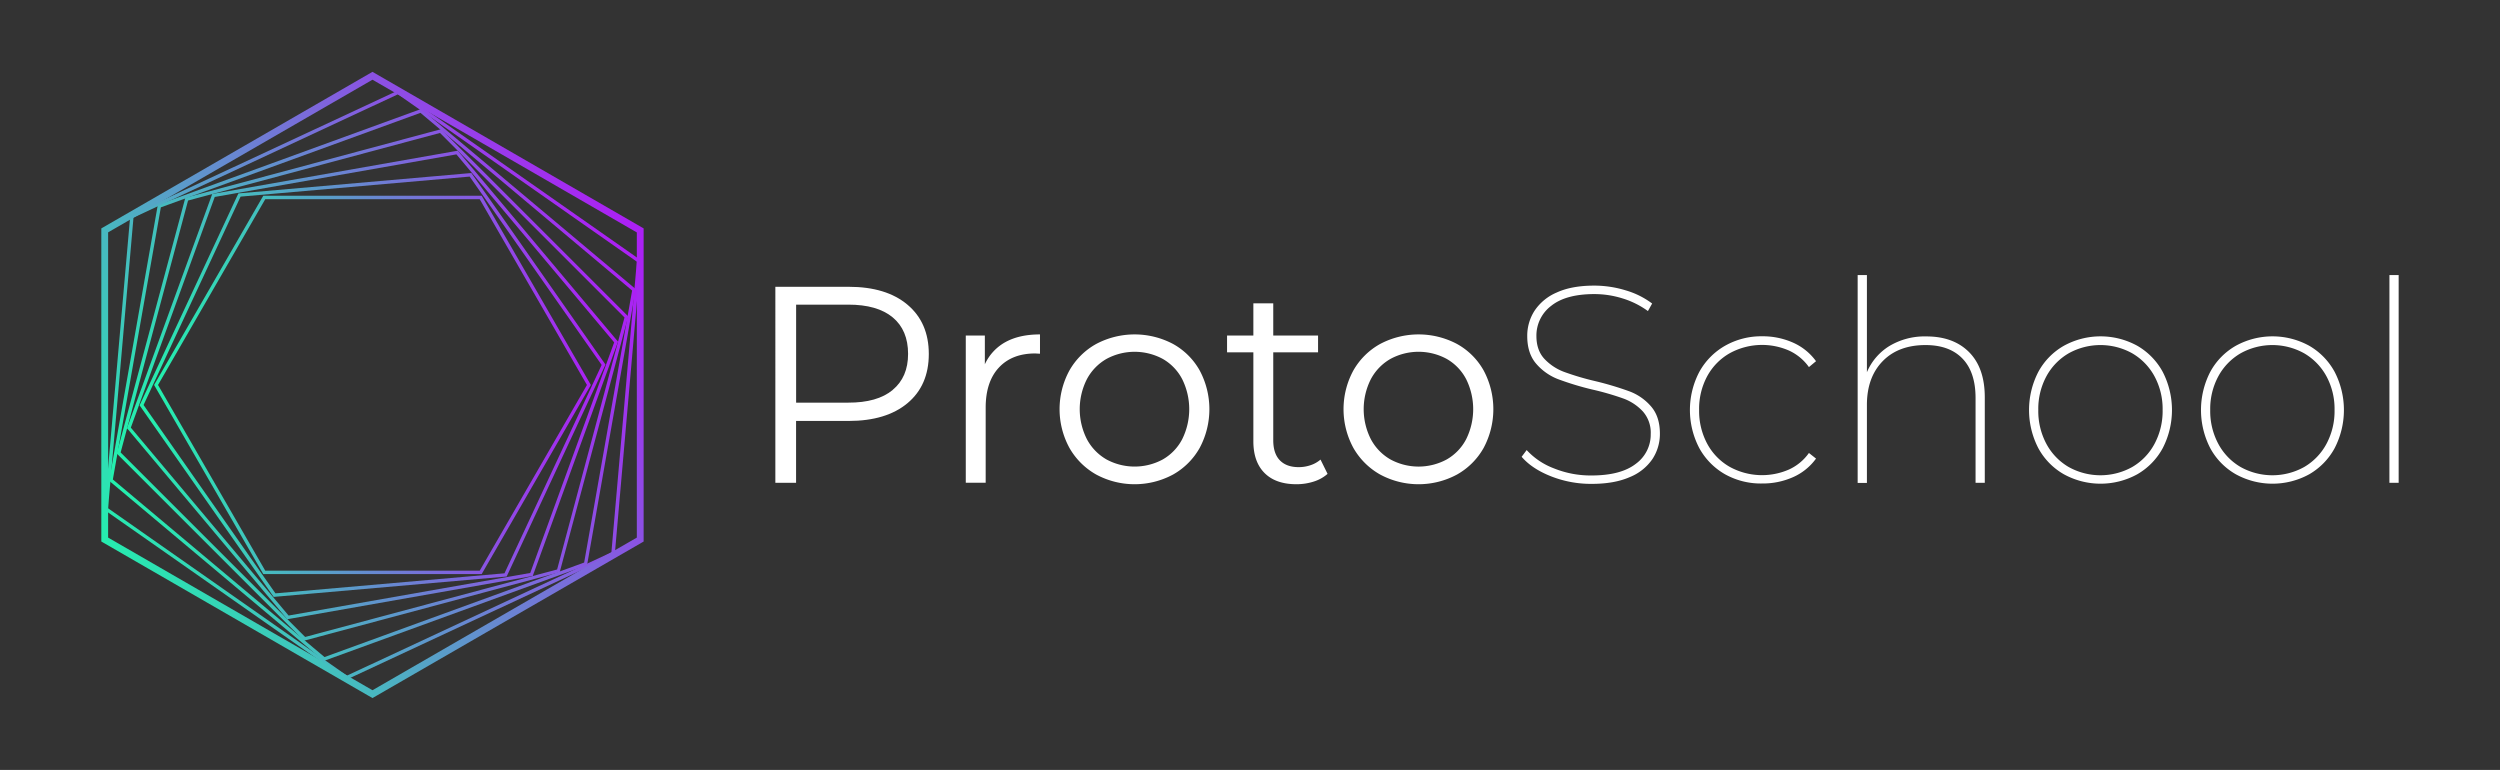 <svg xmlns="http://www.w3.org/2000/svg" xmlns:xlink="http://www.w3.org/1999/xlink" viewBox="0 0 1056.84 325.48"><rect x="0" y="0" width="1056.84" height="325.48" fill="#333333" stroke="none"/><defs><style>.cls-1{fill:url(#Gradient_bez_nazwy_3);}.cls-2{fill:url(#Gradient_bez_nazwy_3-2);}.cls-3{fill:url(#Gradient_bez_nazwy_3-3);}.cls-4{fill:url(#Gradient_bez_nazwy_3-4);}.cls-5{fill:url(#Gradient_bez_nazwy_3-5);}.cls-6{fill:url(#Gradient_bez_nazwy_3-6);}.cls-7{fill:url(#Gradient_bez_nazwy_3-7);}.cls-8{fill:#fff;}</style><linearGradient id="Gradient_bez_nazwy_3" x1="65.14" y1="162.74" x2="249.78" y2="162.74" gradientUnits="userSpaceOnUse"><stop offset="0" stop-color="#22f2ad"/><stop offset="1" stop-color="#ab21f4"/></linearGradient><linearGradient id="Gradient_bez_nazwy_3-2" x1="55.75" y1="537.65" x2="253.46" y2="537.65" gradientTransform="translate(-43.42 -359.39) rotate(-5)" xlink:href="#Gradient_bez_nazwy_3"/><linearGradient id="Gradient_bez_nazwy_3-3" x1="16.61" y1="914.65" x2="227.4" y2="914.65" gradientTransform="matrix(0.98, -0.17, 0.17, 0.98, -121.51, -716.83)" xlink:href="#Gradient_bez_nazwy_3"/><linearGradient id="Gradient_bez_nazwy_3-4" x1="-51.45" y1="1285.36" x2="172.41" y2="1285.36" gradientTransform="translate(-233.64 -1063.17) rotate(-15)" xlink:href="#Gradient_bez_nazwy_3"/><linearGradient id="Gradient_bez_nazwy_3-5" x1="-149.51" y1="1645.94" x2="87.42" y2="1645.94" gradientTransform="translate(-376.31 -1394.56) rotate(-20)" xlink:href="#Gradient_bez_nazwy_3"/><linearGradient id="Gradient_bez_nazwy_3-6" x1="-286.91" y1="1997.24" x2="-36.91" y2="1997.24" gradientTransform="matrix(0.91, -0.42, 0.42, 0.91, -539.87, -1715.81)" xlink:href="#Gradient_bez_nazwy_3"/><linearGradient id="Gradient_bez_nazwy_3-7" x1="-455.62" y1="2343.18" x2="-190.89" y2="2343.18" gradientTransform="matrix(0.87, -0.5, 0.5, 0.87, -734.18, -2028.15)" xlink:href="#Gradient_bez_nazwy_3"/></defs><title>ProtoSchoolColor horizontal white logotype</title><g id="Warstwa_2" data-name="Warstwa 2"><path class="cls-1" d="M203.62,242.69H111.3L65.14,162.74l46.16-80h92.32l46.16,80Zm-91.49-1.44h90.66l45.33-78.51L202.79,84.22H112.13L66.8,162.74Z"/><path class="cls-2" d="M115.69,252.33l-.24-.34L59,171.35l.18-.37,41.6-89.22,98.48-8.62.24.34,56.46,80.64-.17.38-41.61,89.22Zm-55-81.12,55.75,79.62,96.82-8.47,41.08-88.09L198.54,74.65l-96.83,8.47Z"/><path class="cls-3" d="M121.41,261.78l-.26-.32L53.67,181l.15-.39L89.72,82l.41-.07L193.51,63.7l.26.32,67.49,80.42-.15.39-35.9,98.64-.41.08Zm-66.1-81L122,260.21l102.15-18,35.48-97.48L192.94,65.26l-102.16,18Z"/><path class="cls-4" d="M128.49,270.85l-.3-.29L49.35,191.71l29-108.12.41-.1L186.43,54.62l.3.3,78.85,78.85-.11.4L236.61,241.88l-.41.11ZM51,191.27l78,78,106.51-28.53L264,134.2l-78-78L79.5,84.77Z"/><path class="cls-5" d="M136.89,279.4l-.32-.27L46.14,203.25l.08-.4L66.71,86.59l.39-.14L178,46.08l.32.26,90.43,75.88-.07.41-20.5,116.25-.39.15ZM47.71,202.69l89.47,75.07,109.76-39.95,20.28-115L177.74,47.71,68,87.66Z"/><path class="cls-6" d="M146.57,287.26l-102.4-71.7,0-.41L55.07,91l.38-.18L168.36,38.22l102.39,71.69,0,.42-10.86,124.1-.38.18ZM45.68,214.86l101,70.74,111.78-52.12,10.75-122.86-101-70.75L56.43,92Z"/><path class="cls-7" d="M157.46,295.1,42.83,228.92V96.55l.72-.41L157.46,30.37,272.09,96.55V228.92l-.72.42ZM45.71,227.26l111.75,64.52,111.75-64.52v-129L157.46,33.7,45.71,98.22Z"/><path class="cls-8" d="M383.64,128.82q9,7.58,9,20.83t-9,20.78q-9,7.51-24.86,7.52H336.53v26.16h-8.76V121.24h31Q374.65,121.24,383.64,128.82Zm-6.27,36q6.51-5.38,6.51-15.21,0-10.05-6.51-15.45t-18.82-5.38h-22v41.43h22Q370.85,170.25,377.37,164.86Z"/><path class="cls-8" d="M425.14,144.56q5.85-3.19,14.5-3.19v8.16l-2-.11q-9.84,0-15.4,6t-5.56,16.92v31.73h-8.41V141.84h8.06V154A20.39,20.39,0,0,1,425.14,144.56Z"/><path class="cls-8" d="M463.43,200.62a29.81,29.81,0,0,1-11.36-11.31,34.22,34.22,0,0,1,0-32.67,29.38,29.38,0,0,1,11.36-11.25,34.73,34.73,0,0,1,32.44,0,29,29,0,0,1,11.3,11.25,34.74,34.74,0,0,1,0,32.67,29.45,29.45,0,0,1-11.3,11.31,34.28,34.28,0,0,1-32.44,0Zm28.12-6.4a21,21,0,0,0,8.22-8.58,28.57,28.57,0,0,0,0-25.33,21,21,0,0,0-8.22-8.58,25,25,0,0,0-23.8,0,21.48,21.48,0,0,0-8.29,8.58,28.07,28.07,0,0,0,0,25.33,21.48,21.48,0,0,0,8.29,8.58,25,25,0,0,0,23.8,0Z"/><path class="cls-8" d="M561.21,200.32a16.08,16.08,0,0,1-5.86,3.26,23.88,23.88,0,0,1-7.28,1.12q-8.76,0-13.49-4.73t-4.74-13.38V148.94H518.72v-7.1h11.12V128.23h8.41v13.61h18.94v7.1H538.25v37.18c0,3.7.92,6.53,2.78,8.46s4.52,2.9,8,2.9a15.51,15.51,0,0,0,5-.83,12.34,12.34,0,0,0,4.2-2.37Z"/><path class="cls-8" d="M583.47,200.62a29.83,29.83,0,0,1-11.37-11.31,34.3,34.3,0,0,1,0-32.67,29.4,29.4,0,0,1,11.37-11.25,34.71,34.71,0,0,1,32.43,0,29,29,0,0,1,11.31,11.25,34.74,34.74,0,0,1,0,32.67,29.41,29.41,0,0,1-11.31,11.31,34.26,34.26,0,0,1-32.43,0Zm28.11-6.4a21,21,0,0,0,8.23-8.58,28.57,28.57,0,0,0,0-25.33,21,21,0,0,0-8.23-8.58,24.94,24.94,0,0,0-23.79,0,21.42,21.42,0,0,0-8.29,8.58,28.07,28.07,0,0,0,0,25.33,21.42,21.42,0,0,0,8.29,8.58,24.94,24.94,0,0,0,23.79,0Z"/><path class="cls-8" d="M655.74,201.38q-8.12-3.19-12.49-8.28l2.13-2.84A30.05,30.05,0,0,0,656.92,198a41.31,41.31,0,0,0,15.8,3q12.43,0,18.77-4.91a15.28,15.28,0,0,0,6.33-12.61,13.53,13.53,0,0,0-3.31-9.53,21.06,21.06,0,0,0-8.17-5.45,115.65,115.65,0,0,0-13.26-3.84,122.65,122.65,0,0,1-14.44-4.38,23.14,23.14,0,0,1-9.23-6.51q-3.79-4.38-3.79-11.72a19.53,19.53,0,0,1,3.07-10.66,21.21,21.21,0,0,1,9.42-7.75q6.33-2.9,15.8-2.9a45.29,45.29,0,0,1,13.32,2,34.91,34.91,0,0,1,11.19,5.57l-1.78,3.19a36.12,36.12,0,0,0-10.83-5.38A39.8,39.8,0,0,0,674,124.32q-12.07,0-18.29,5a15.71,15.71,0,0,0-6.21,12.73q0,6,3.37,9.65a22,22,0,0,0,8.29,5.5,112.54,112.54,0,0,0,13.19,3.91,132.81,132.81,0,0,1,14.45,4.32,22.41,22.41,0,0,1,9.17,6.39q3.74,4.32,3.73,11.54a19.34,19.34,0,0,1-3.13,10.66,21.19,21.19,0,0,1-9.66,7.69q-6.51,2.85-16.09,2.84A46,46,0,0,1,655.74,201.38Z"/><path class="cls-8" d="M729.25,200.5a28.57,28.57,0,0,1-10.9-11.07,34.71,34.71,0,0,1,0-32.2,28.57,28.57,0,0,1,10.9-11.07,31,31,0,0,1,15.69-4,31.44,31.44,0,0,1,13,2.66,24,24,0,0,1,9.76,7.87l-3,2.49a21.13,21.13,0,0,0-8.46-7,28.41,28.41,0,0,0-25,1.13,24.79,24.79,0,0,0-9.53,9.71,29,29,0,0,0-3.43,14.26,29.3,29.3,0,0,0,3.43,14.32,24.68,24.68,0,0,0,9.53,9.77,28.36,28.36,0,0,0,25,1.12,21,21,0,0,0,8.46-7l3,2.37a23.88,23.88,0,0,1-9.76,7.87,31.44,31.44,0,0,1-13,2.66A31,31,0,0,1,729.25,200.5Z"/><path class="cls-8" d="M832.42,148.88q6.63,6.69,6.62,19.12v36.11h-3.9V168.24q0-10.89-5.51-16.63T814,145.87q-11.48,0-18.11,6.8T789.21,171v33.15H785.3V116.27h3.91v41.08a23.88,23.88,0,0,1,9.59-11.13,28.92,28.92,0,0,1,15.5-4Q825.79,142.2,832.42,148.88Z"/><path class="cls-8" d="M872.49,200.5a28.06,28.06,0,0,1-10.83-11.07,35.1,35.1,0,0,1,0-32.2,28.06,28.06,0,0,1,10.83-11.07,32.22,32.22,0,0,1,31,0,28.27,28.27,0,0,1,10.78,11.07,35.18,35.18,0,0,1,0,32.2,28.27,28.27,0,0,1-10.78,11.07,32.22,32.22,0,0,1-31,0Zm28.88-3.08a24.86,24.86,0,0,0,9.41-9.77,29.31,29.31,0,0,0,3.44-14.32,29,29,0,0,0-3.44-14.26,25,25,0,0,0-9.41-9.71,27.6,27.6,0,0,0-26.87,0,25,25,0,0,0-9.41,9.71,29,29,0,0,0-3.43,14.26,29.3,29.3,0,0,0,3.43,14.32,24.93,24.93,0,0,0,9.41,9.77,27.6,27.6,0,0,0,26.87,0Z"/><path class="cls-8" d="M945.18,200.5a28.08,28.08,0,0,1-10.84-11.07,35.18,35.18,0,0,1,0-32.2,28.08,28.08,0,0,1,10.84-11.07,32.22,32.22,0,0,1,31,0,28.32,28.32,0,0,1,10.77,11.07,35.1,35.1,0,0,1,0,32.2,28.32,28.32,0,0,1-10.77,11.07,32.22,32.22,0,0,1-31,0Zm28.88-3.08a24.93,24.93,0,0,0,9.41-9.77,29.3,29.3,0,0,0,3.43-14.32,29,29,0,0,0-3.43-14.26,25,25,0,0,0-9.41-9.71,27.62,27.62,0,0,0-26.88,0,25,25,0,0,0-9.41,9.71,29,29,0,0,0-3.43,14.26,29.3,29.3,0,0,0,3.43,14.32,24.93,24.93,0,0,0,9.41,9.77,27.62,27.62,0,0,0,26.88,0Z"/><path class="cls-8" d="M1010.1,116.27H1014v87.84h-3.91Z"/></g></svg>